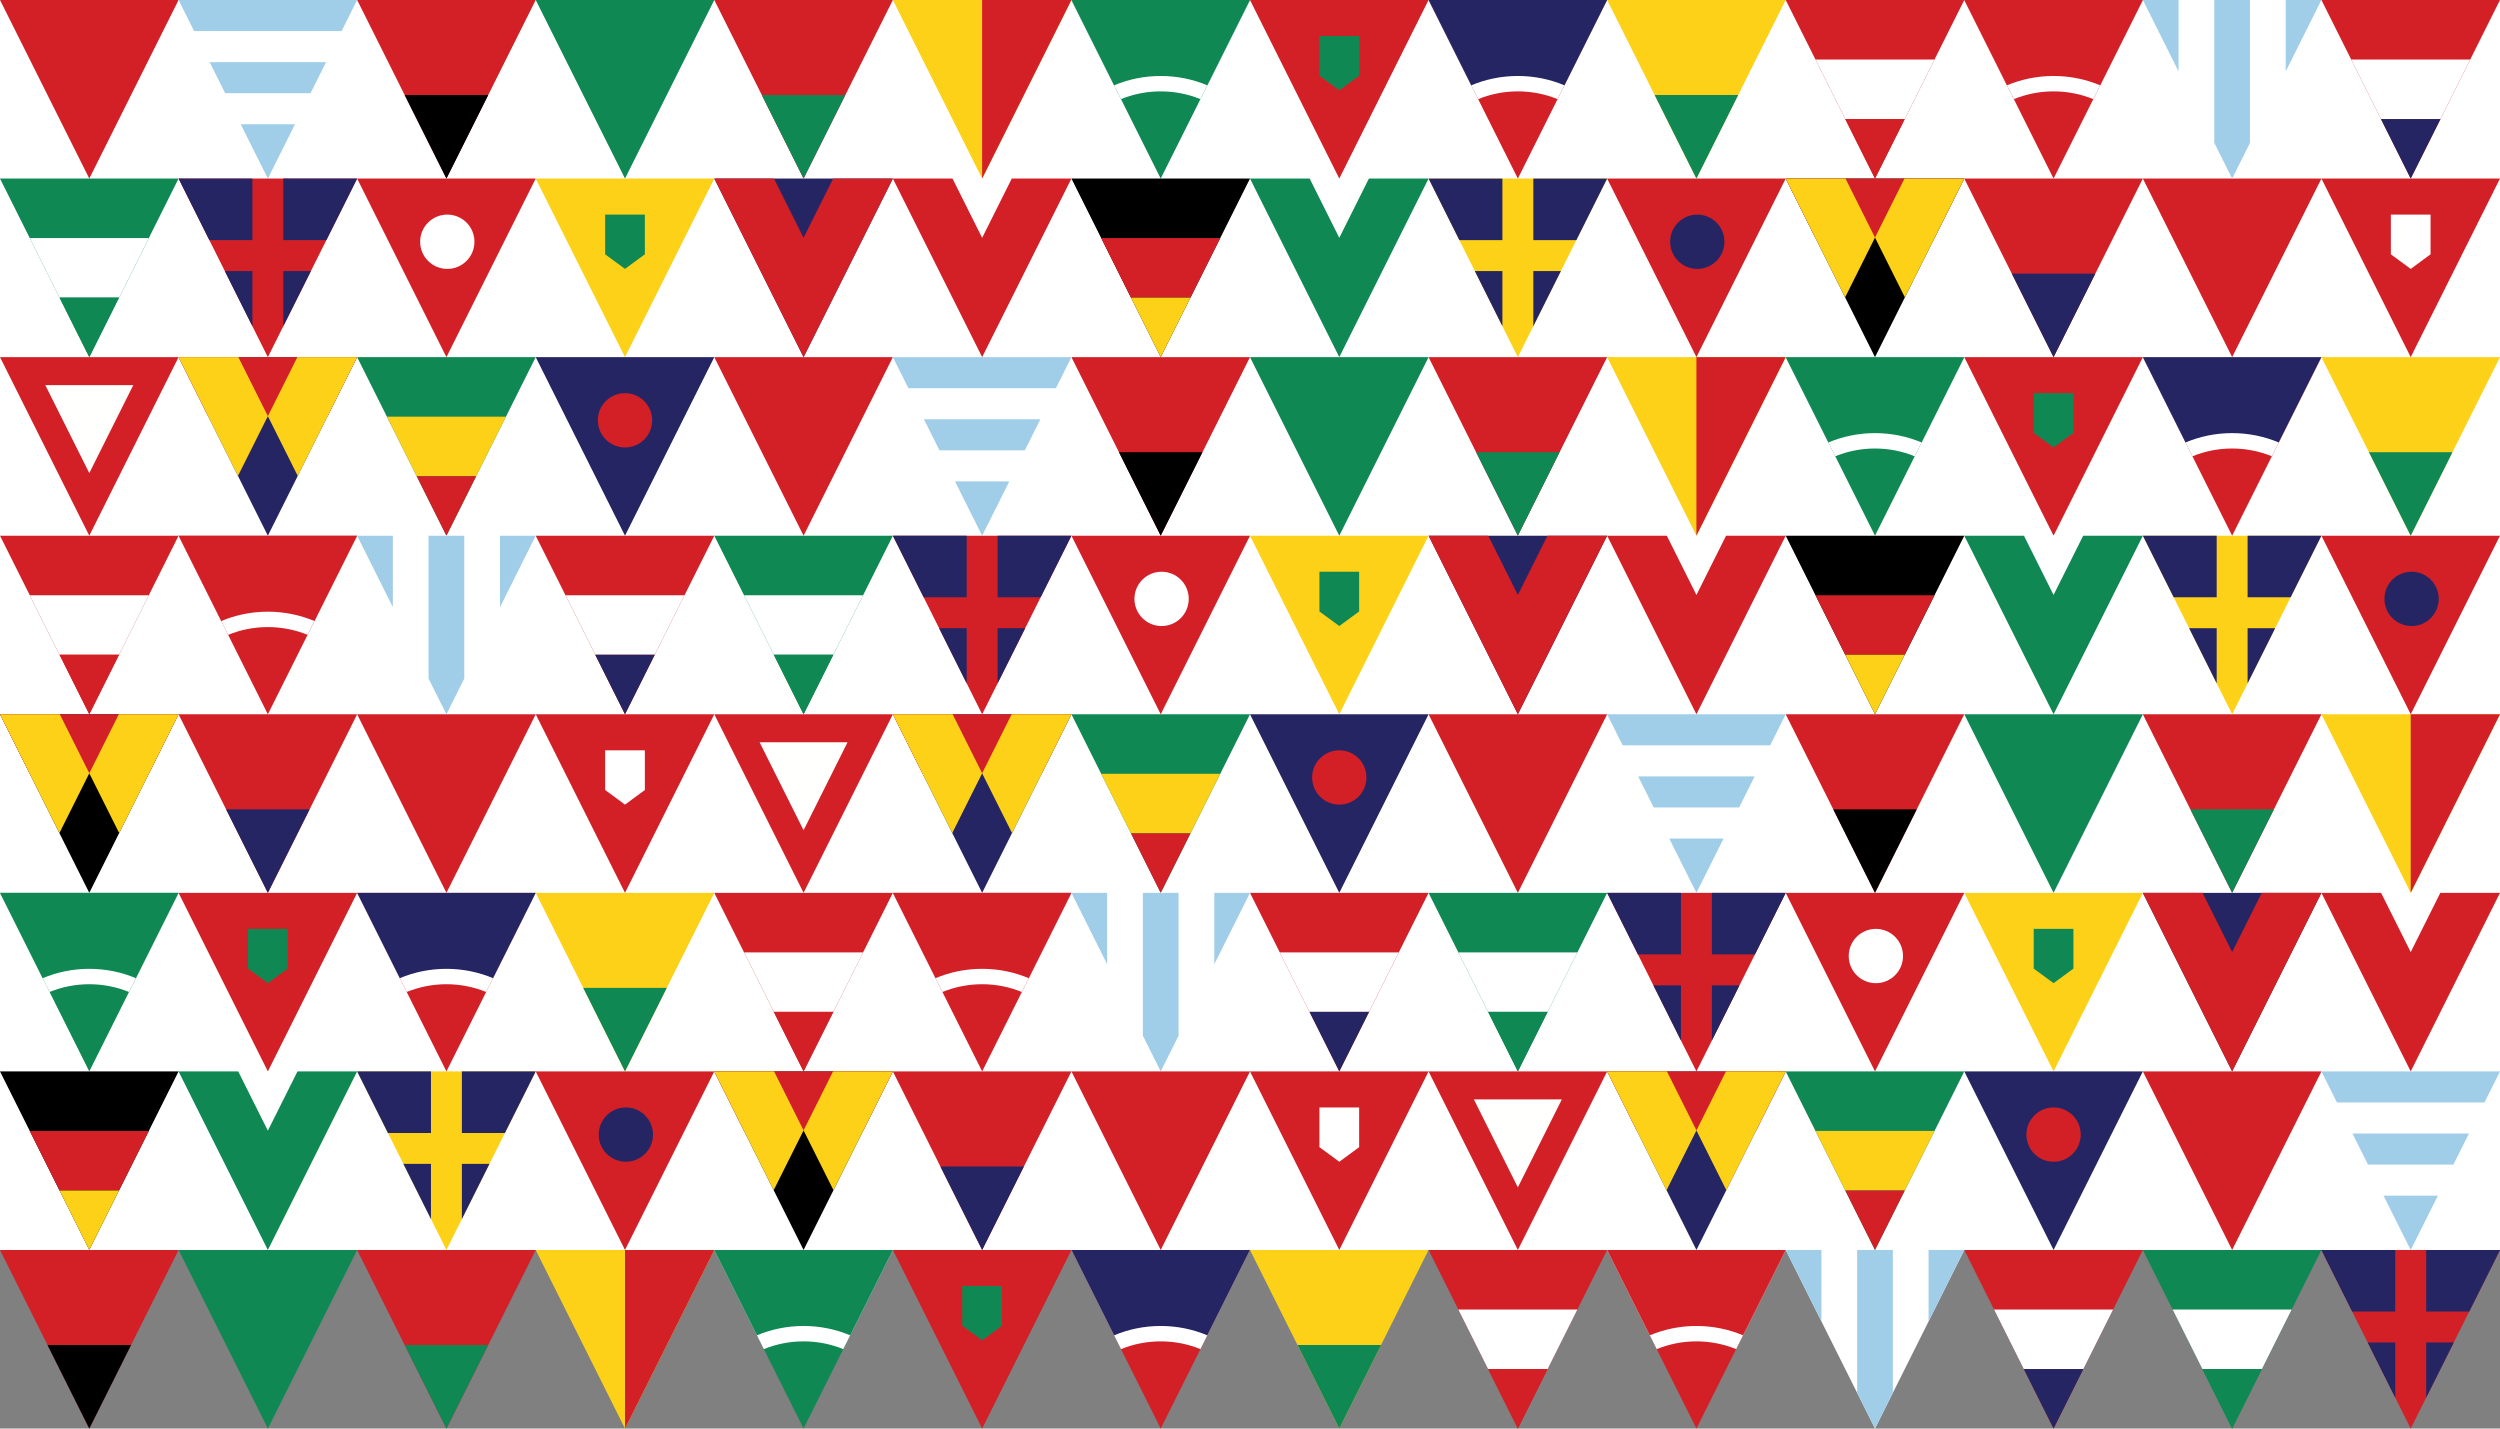 <?xml version="1.0" encoding="utf-8"?>
<!-- Generator: Adobe Illustrator 16.0.0, SVG Export Plug-In . SVG Version: 6.00 Build 0)  -->
<!DOCTYPE svg PUBLIC "-//W3C//DTD SVG 1.1//EN" "http://www.w3.org/Graphics/SVG/1.1/DTD/svg11.dtd">
<svg version="1.1" id="Layer_1" xmlns="http://www.w3.org/2000/svg" xmlns:xlink="http://www.w3.org/1999/xlink" x="0px" y="0px"
	 width="3409.16px" height="1948.08px" viewBox="0 0 3409.16 1948.08" enable-background="new 0 0 3409.16 1948.08"
	 xml:space="preserve">
<rect x="0" y="0" width="3409.16" height="1948.08" fill="#808080" stroke="none"/>
<rect y="-0.003" fill="#FFFFFF" width="3409.161" height="1704.557"/>
<polygon fill="#D32027" points="0.002,-0.004 121.757,243.506 243.512,-0.004 "/>
<polygon fill="#0F8853" points="730.534,-0.004 852.289,243.506 974.043,-0.004 "/>
<polygon fill="#D32027" points="487.022,-0.003 608.777,243.507 730.532,-0.003 "/>
<polygon points="551.816,129.584 608.778,243.507 665.739,129.584 "/>
<polygon fill="#FFFFFF" points="243.512,-0.003 365.267,243.507 487.022,-0.003 "/>
<path fill="#A0CEE8" d="M328.241,169.457l37.026,74.05l37.024-74.05H328.241z M285.876,84.727l21.183,42.365h116.415l21.183-42.365
	H285.876z M243.511-0.003l21.182,42.365h201.146l21.182-42.365H243.511z"/>
<polygon fill="#D32027" points="974.044,-0.003 1095.799,243.507 1217.554,-0.003 "/>
<polygon fill="#0F8853" points="1038.837,129.584 1095.799,243.507 1152.76,129.584 "/>
<polygon fill="#FDD118" points="1217.554,-0.003 1339.309,243.507 1461.064,-0.003 "/>
<polygon fill="#D32027" points="1339.309,-0.003 1339.309,243.507 1461.065,-0.003 "/>
<polygon fill="#0F8853" points="1461.068,-0.004 1582.824,243.506 1704.578,-0.004 "/>
<g>
	<defs>
		<rect id="SVGID_1_" y="-0.004" width="3409.161" height="1948.084"/>
	</defs>
	<clipPath id="SVGID_2_">
		<use xlink:href="#SVGID_1_"  overflow="visible"/>
	</clipPath>
	<path clip-path="url(#SVGID_2_)" fill="#FFFFFF" d="M1636.98,135.192l67.598-135.196h-243.51l67.597,135.196
		c16.711-6.823,34.993-10.593,54.158-10.593S1620.269,128.369,1636.98,135.192"/>
	<path clip-path="url(#SVGID_2_)" fill="#0F8853" d="M1646.397,116.358l58.181-116.362h-243.51l58.181,116.362
		c19.557-8.21,41.034-12.751,63.574-12.751C1605.362,103.607,1626.84,108.148,1646.397,116.358"/>
</g>
<polygon fill="#D32027" points="1948.086,-0.003 2069.842,243.507 2191.596,-0.003 "/>
<g>
	<defs>
		<rect id="SVGID_3_" y="-0.004" width="3409.161" height="1948.084"/>
	</defs>
	<clipPath id="SVGID_4_">
		<use xlink:href="#SVGID_3_"  overflow="visible"/>
	</clipPath>
	<path clip-path="url(#SVGID_4_)" fill="#FFFFFF" d="M2123.998,135.192l67.598-135.196h-243.51l67.598,135.196
		c16.711-6.823,34.992-10.593,54.157-10.593S2107.287,128.369,2123.998,135.192"/>
	<path clip-path="url(#SVGID_4_)" fill="#252563" d="M2133.415,116.359l58.181-116.362h-243.51l58.181,116.362
		c19.558-8.21,41.035-12.751,63.574-12.751C2092.381,103.608,2113.857,108.149,2133.415,116.359"/>
</g>
<polygon fill="#D32027" points="2435.106,-0.004 2556.862,243.506 2678.616,-0.004 "/>
<polygon fill="#FFFFFF" points="2597.447,162.336 2638.032,81.167 2475.692,81.167 2516.277,162.336 "/>
<polygon fill="#D32027" points="2516.277,162.336 2556.862,243.506 2597.447,162.336 "/>
<polygon fill="#D32027" points="2678.619,-0.003 2800.373,243.507 2922.129,-0.003 "/>
<g>
	<defs>
		<rect id="SVGID_5_" y="-0.004" width="3409.161" height="1948.084"/>
	</defs>
	<clipPath id="SVGID_6_">
		<use xlink:href="#SVGID_5_"  overflow="visible"/>
	</clipPath>
	<path clip-path="url(#SVGID_6_)" fill="#FFFFFF" d="M2854.53,135.192l67.598-135.196h-243.51l67.598,135.196
		c16.71-6.823,34.992-10.593,54.157-10.593S2837.819,128.369,2854.53,135.192"/>
	<path clip-path="url(#SVGID_6_)" fill="#D32027" d="M2863.947,116.359l58.181-116.362h-243.51l58.181,116.362
		c19.557-8.21,41.034-12.751,63.574-12.751S2844.39,108.149,2863.947,116.359"/>
</g>
<polygon fill="#D32027" points="487.022,243.506 608.777,487.017 730.532,243.506 "/>
<g>
	<defs>
		<rect id="SVGID_7_" y="-0.004" width="3409.161" height="1948.084"/>
	</defs>
	<clipPath id="SVGID_8_">
		<use xlink:href="#SVGID_7_"  overflow="visible"/>
	</clipPath>
	<path clip-path="url(#SVGID_8_)" fill="#FFFFFF" d="M609.964,366.686c20.448,0,37.025-16.577,37.025-37.025
		s-16.577-37.025-37.025-37.025c-20.448,0-37.025,16.577-37.025,37.025S589.516,366.686,609.964,366.686"/>
</g>
<polygon fill="#D32027" points="3165.643,-0.004 3287.397,243.506 3409.152,-0.004 "/>
<polygon fill="#FFFFFF" points="3327.982,162.336 3368.568,81.167 3206.228,81.167 3246.812,162.336 "/>
<polygon fill="#252563" points="3246.812,162.336 3287.398,243.506 3327.982,162.336 "/>
<polygon fill="#FFFFFF" points="1217.557,243.506 1339.312,487.017 1461.067,243.506 "/>
<polygon fill="#D32027" points="1298.908,243.506 1217.557,243.506 1339.312,487.017 1461.067,243.506 1379.71,243.506 
	1339.309,324.309 "/>
<polygon fill="#FFFFFF" points="1704.582,243.507 1826.336,487.017 1948.092,243.507 "/>
<polygon fill="#FFFFFF" points="1704.579,243.507 1826.334,487.017 1948.089,243.507 "/>
<polygon fill="#0F8853" points="1785.93,243.507 1704.579,243.507 1826.334,487.017 1948.089,243.507 1866.731,243.507 
	1826.33,324.309 "/>
<polygon points="1461.067,243.507 1582.822,487.017 1704.577,243.507 "/>
<polygon fill="#D32027" points="1623.408,405.847 1663.993,324.677 1501.653,324.677 1542.238,405.847 "/>
<polygon fill="#FDD118" points="1542.238,405.847 1582.823,487.017 1623.408,405.847 "/>
<polygon fill="#FDD118" points="1948.092,243.507 2069.847,487.017 2191.602,243.507 "/>
<path fill="#252563" d="M2090.924,369.604v75.262l37.629-75.262H2090.924z M2011.142,369.604l37.63,75.26v-75.26H2011.142z
	 M2048.771,327.454v-83.947h-100.68l41.975,83.947H2048.771z M2149.629,327.454l41.974-83.947h-100.679v83.947H2149.629z"/>
<polygon fill="#D32027" points="2191.6,243.507 2313.354,487.017 2435.109,243.507 "/>
<g>
	<defs>
		<rect id="SVGID_9_" y="-0.004" width="3409.161" height="1948.084"/>
	</defs>
	<clipPath id="SVGID_10_">
		<use xlink:href="#SVGID_9_"  overflow="visible"/>
	</clipPath>
	<path clip-path="url(#SVGID_10_)" fill="#252563" d="M2314.541,366.686c20.448,0,37.025-16.577,37.025-37.025
		s-16.577-37.025-37.025-37.025c-20.447,0-37.024,16.577-37.024,37.025S2294.094,366.686,2314.541,366.686"/>
</g>
<polygon points="2435.11,243.507 2556.865,487.017 2678.62,243.507 "/>
<polygon fill="#D32027" points="2678.621,243.507 2435.111,243.507 2475.347,323.979 2638.385,323.979 "/>
<path fill="#FDD118" d="M2556.869,323.972l40.76,81.519l80.992-161.984h-81.52L2556.869,323.972z M2516.63,243.507h-81.52
	l80.992,161.984l40.76-81.519L2516.63,243.507z"/>
<polygon fill="#D32027" points="2678.621,243.507 2800.376,487.017 2922.131,243.507 "/>
<polygon fill="#252563" points="2743.414,373.094 2800.375,487.018 2857.338,373.094 "/>
<polygon fill="#D32027" points="3165.643,243.506 3287.397,487.016 3409.152,243.506 "/>
<polygon fill="#FFFFFF" points="3314.473,346.788 3314.473,292.636 3260.321,292.636 3260.321,346.788 3287.396,366.686 "/>
<polygon fill="#D32027" points="2922.133,243.507 3043.887,487.017 3165.643,243.507 "/>
<polygon fill="#FDD118" points="2191.596,-0.003 2313.352,243.507 2435.105,-0.003 "/>
<polygon fill="#0F8853" points="2256.391,129.584 2313.352,243.507 2370.312,129.584 "/>
<polygon fill="#D32027" points="243.511,243.507 365.267,487.017 487.021,243.507 "/>
<path fill="#252563" d="M386.343,369.604v75.262l37.63-75.262H386.343z M306.561,369.604l37.63,75.26v-75.26H306.561z
	 M344.191,327.454v-83.947H243.512l41.973,83.947H344.191z M445.049,327.454l41.973-83.947H386.343v83.947H445.049z"/>
<polygon fill="#FFFFFF" points="2922.132,-0.004 3043.888,243.506 3165.643,-0.004 "/>
<path fill="#A0CEE8" d="M2922.129-0.004l48.701,97.403V-0.004H2922.129z M3019.531-0.004v194.805l24.354,48.705l24.347-48.697
	V-0.004H3019.531z M3116.934-0.004v97.411l48.705-97.411H3116.934z"/>
<polygon fill="#0F8853" points="0,243.506 121.756,487.016 243.51,243.506 "/>
<polygon fill="#FFFFFF" points="162.34,405.847 202.925,324.677 40.585,324.677 81.17,405.847 "/>
<polygon fill="#0F8853" points="81.17,405.847 121.755,487.017 162.34,405.847 "/>
<polygon fill="#FDD118" points="730.533,243.507 852.288,487.017 974.043,243.507 "/>
<polygon fill="#0F8853" points="879.364,346.788 879.364,292.636 825.212,292.636 825.212,346.788 852.287,366.686 "/>
<polygon fill="#FFFFFF" points="974.046,243.507 1095.802,487.017 1217.557,243.507 "/>
<polygon fill="#252563" points="974.043,243.507 1095.798,487.017 1217.554,243.507 "/>
<polygon fill="#D32027" points="1055.395,243.507 974.043,243.507 1095.799,487.017 1217.554,243.507 1136.197,243.507 
	1095.796,324.309 "/>
<polygon fill="#FFFFFD" points="0.001,487.018 121.757,730.527 243.511,487.018 "/>
<g>
	<defs>
		<rect id="SVGID_11_" y="-0.004" width="3409.161" height="1948.084"/>
	</defs>
	<clipPath id="SVGID_12_">
		<use xlink:href="#SVGID_11_"  overflow="visible"/>
	</clipPath>
	<path clip-path="url(#SVGID_12_)" fill="none" stroke="#D32027" stroke-width="38.18" d="M30.89,506.107
		c30.288,60.575,60.579,121.158,90.866,181.733c30.288-60.575,60.579-121.158,90.867-181.733H30.89z"/>
</g>
<polygon fill="#252563" points="243.511,487.017 365.267,730.527 487.021,487.017 "/>
<polygon fill="#D32027" points="487.022,487.017 243.512,487.017 283.748,567.489 446.786,567.489 "/>
<path fill="#FDD118" d="M365.271,567.482l40.759,81.519l80.992-161.984h-81.519L365.271,567.482z M325.031,487.017h-81.519
	l80.992,161.984l40.76-81.519L325.031,487.017z"/>
<polygon fill="#0F8853" points="487.022,487.017 608.777,730.527 730.532,487.017 "/>
<polygon fill="#FDD118" points="649.362,649.357 689.947,568.188 527.607,568.188 568.192,649.357 "/>
<polygon fill="#D32027" points="568.192,649.357 608.777,730.527 649.362,649.357 "/>
<polygon fill="#252563" points="730.533,487.017 852.288,730.527 974.042,487.017 "/>
<g>
	<defs>
		<rect id="SVGID_13_" y="-0.004" width="3409.161" height="1948.084"/>
	</defs>
	<clipPath id="SVGID_14_">
		<use xlink:href="#SVGID_13_"  overflow="visible"/>
	</clipPath>
	<path clip-path="url(#SVGID_14_)" fill="#D32027" d="M852.292,610.196c20.448,0,37.025-16.577,37.025-37.025
		s-16.577-37.025-37.025-37.025c-20.448,0-37.025,16.577-37.025,37.025S831.844,610.196,852.292,610.196"/>
</g>
<polygon fill="#D32027" points="1704.575,-0.003 1826.331,243.507 1948.085,-0.003 "/>
<polygon fill="#0F8853" points="1853.405,103.277 1853.405,49.125 1799.254,49.125 1799.254,103.277 1826.328,123.175 "/>
<polygon fill="#D32027" points="974.043,487.017 1095.798,730.527 1217.553,487.017 "/>
<polygon fill="#0F8853" points="1704.575,487.017 1826.33,730.527 1948.085,487.017 "/>
<polygon fill="#D32027" points="1461.064,487.017 1582.819,730.527 1704.574,487.017 "/>
<polygon points="1525.858,616.604 1582.82,730.527 1639.781,616.604 "/>
<polygon fill="#FFFFFF" points="1217.554,487.017 1339.309,730.527 1461.063,487.017 "/>
<path fill="#A0CEE8" d="M1302.283,656.478l37.025,74.05l37.025-74.05H1302.283z M1281.101,614.112h116.415l21.182-42.365h-158.78
	L1281.101,614.112z M1439.881,529.382l21.182-42.365h-243.51l21.183,42.365H1439.881z"/>
<polygon fill="#D32027" points="1948.085,487.017 2069.84,730.527 2191.595,487.017 "/>
<polygon fill="#0F8853" points="2012.879,616.604 2069.84,730.527 2126.802,616.604 "/>
<polygon fill="#FDD118" points="2191.596,487.017 2313.351,730.527 2435.105,487.017 "/>
<polygon fill="#D32027" points="2435.105,487.017 2313.351,487.017 2313.351,730.527 "/>
<polygon fill="#0F8853" points="2435.109,487.017 2556.865,730.527 2678.619,487.017 "/>
<g>
	<defs>
		<rect id="SVGID_15_" y="-0.004" width="3409.161" height="1948.084"/>
	</defs>
	<clipPath id="SVGID_16_">
		<use xlink:href="#SVGID_15_"  overflow="visible"/>
	</clipPath>
	<path clip-path="url(#SVGID_16_)" fill="#FFFFFF" d="M2611.021,622.213l67.598-135.196h-243.51l67.598,135.196
		c16.711-6.823,34.992-10.593,54.157-10.593S2594.311,615.39,2611.021,622.213"/>
	<path clip-path="url(#SVGID_16_)" fill="#0F8853" d="M2620.438,603.379l58.181-116.362h-243.51l58.181,116.362
		c19.558-8.21,41.035-12.751,63.574-12.751C2579.404,590.628,2600.881,595.169,2620.438,603.379"/>
</g>
<polygon fill="#D32027" points="2922.128,487.017 3043.883,730.527 3165.638,487.017 "/>
<g>
	<defs>
		<rect id="SVGID_17_" y="-0.004" width="3409.161" height="1948.084"/>
	</defs>
	<clipPath id="SVGID_18_">
		<use xlink:href="#SVGID_17_"  overflow="visible"/>
	</clipPath>
	<path clip-path="url(#SVGID_18_)" fill="#FFFFFF" d="M3098.039,622.213l67.599-135.196h-243.511l67.599,135.196
		c16.71-6.823,34.992-10.593,54.157-10.593C3063.047,611.62,3081.328,615.39,3098.039,622.213"/>
	<path clip-path="url(#SVGID_18_)" fill="#252563" d="M3107.456,603.379l58.181-116.362h-243.51l58.182,116.362
		c19.557-8.21,41.033-12.751,63.573-12.751S3087.899,595.169,3107.456,603.379"/>
</g>
<polygon fill="#FDD118" points="3165.639,487.018 3287.394,730.527 3409.148,487.018 "/>
<polygon fill="#0F8853" points="3230.432,616.604 3287.393,730.527 3344.354,616.604 "/>
<polygon fill="#D32027" points="2678.617,487.017 2800.371,730.527 2922.127,487.017 "/>
<polygon fill="#0F8853" points="2827.447,590.298 2827.447,536.146 2773.295,536.146 2773.295,590.298 2800.37,610.196 "/>
<polygon fill="#D32027" points="0.001,730.528 121.757,974.038 243.511,730.528 "/>
<polygon fill="#FFFFFF" points="162.341,892.868 202.926,811.698 40.586,811.698 81.171,892.868 "/>
<polygon fill="#D32027" points="81.171,892.868 121.756,974.038 162.341,892.868 "/>
<polygon fill="#D32027" points="243.512,730.528 365.267,974.038 487.021,730.528 "/>
<g>
	<defs>
		<rect id="SVGID_19_" y="-0.004" width="3409.161" height="1948.084"/>
	</defs>
	<clipPath id="SVGID_20_">
		<use xlink:href="#SVGID_19_"  overflow="visible"/>
	</clipPath>
	<path clip-path="url(#SVGID_20_)" fill="#FFFFFF" d="M419.424,865.724l67.598-135.196h-243.51l67.597,135.196
		c16.711-6.823,34.993-10.593,54.158-10.593S402.712,858.9,419.424,865.724"/>
	<path clip-path="url(#SVGID_20_)" fill="#D32027" d="M428.84,846.89l58.181-116.362h-243.51l58.181,116.362
		c19.557-8.21,41.034-12.751,63.574-12.751C387.805,834.139,409.283,838.68,428.84,846.89"/>
</g>
<polygon fill="#D32027" points="730.536,730.528 852.291,974.038 974.046,730.528 "/>
<polygon fill="#FFFFFF" points="892.876,892.868 933.461,811.698 771.121,811.698 811.706,892.868 "/>
<polygon fill="#252563" points="811.706,892.868 852.291,974.038 892.876,892.868 "/>
<polygon fill="#FFFFFF" points="487.026,730.528 608.781,974.038 730.536,730.528 "/>
<path fill="#A0CEE8" d="M681.827,827.939l48.706-97.411h-48.706V827.939z M487.022,730.528l48.701,97.402v-97.402H487.022z
	 M633.126,730.528h-48.701v194.805l24.352,48.705l24.349-48.697V730.528z"/>
<polygon fill="#D32027" points="1461.069,730.528 1582.824,974.038 1704.579,730.528 "/>
<g>
	<defs>
		<rect id="SVGID_21_" y="-0.004" width="3409.161" height="1948.084"/>
	</defs>
	<clipPath id="SVGID_22_">
		<use xlink:href="#SVGID_21_"  overflow="visible"/>
	</clipPath>
	<path clip-path="url(#SVGID_22_)" fill="#FFFFFF" d="M1584.011,853.707c20.448,0,37.025-16.577,37.025-37.025
		s-16.577-37.025-37.025-37.025c-20.448,0-37.025,16.577-37.025,37.025S1563.562,853.707,1584.011,853.707"/>
</g>
<polygon fill="#FFFFFF" points="2191.604,730.528 2313.359,974.038 2435.113,730.528 "/>
<polygon fill="#D32027" points="2272.955,730.528 2191.604,730.528 2313.359,974.038 2435.114,730.528 2353.757,730.528 
	2313.355,811.33 "/>
<polygon fill="#FFFFFF" points="2678.629,730.528 2800.384,974.038 2922.139,730.528 "/>
<polygon fill="#FFFFFF" points="2678.626,730.528 2800.381,974.038 2922.136,730.528 "/>
<polygon fill="#0F8853" points="2759.977,730.528 2678.625,730.528 2800.381,974.038 2922.136,730.528 2840.778,730.528 
	2800.377,811.33 "/>
<polygon points="2435.114,730.528 2556.869,974.038 2678.624,730.528 "/>
<polygon fill="#D32027" points="2597.455,892.868 2638.039,811.698 2475.699,811.698 2516.284,892.868 "/>
<polygon fill="#FDD118" points="2516.285,892.868 2556.869,974.038 2597.455,892.868 "/>
<polygon fill="#FDD118" points="2922.139,730.528 3043.895,974.038 3165.648,730.528 "/>
<path fill="#252563" d="M3064.971,856.625v75.262l37.63-75.262H3064.971z M2985.188,856.625l37.63,75.26v-75.26H2985.188z
	 M3022.818,814.475v-83.947H2922.14l41.974,83.947H3022.818z M3123.677,814.475l41.973-83.947h-100.679v83.947H3123.677z"/>
<polygon fill="#D32027" points="3165.646,730.528 3287.402,974.038 3409.156,730.528 "/>
<g>
	<defs>
		<rect id="SVGID_23_" y="-0.004" width="3409.161" height="1948.084"/>
	</defs>
	<clipPath id="SVGID_24_">
		<use xlink:href="#SVGID_23_"  overflow="visible"/>
	</clipPath>
	<path clip-path="url(#SVGID_24_)" fill="#252563" d="M3288.588,853.707c20.448,0,37.025-16.577,37.025-37.025
		s-16.577-37.025-37.025-37.025c-20.447,0-37.024,16.577-37.024,37.025S3268.141,853.707,3288.588,853.707"/>
</g>
<polygon fill="#D32027" points="1217.559,730.528 1339.313,974.038 1461.068,730.528 "/>
<path fill="#252563" d="M1360.39,856.625v75.262l37.63-75.262H1360.39z M1280.607,856.625l37.63,75.26v-75.26H1280.607z
	 M1318.238,814.475v-83.947h-100.679l41.974,83.947H1318.238z M1419.096,814.475l41.974-83.947h-100.68v83.947H1419.096z"/>
<polygon fill="#0F8853" points="974.047,730.528 1095.802,974.038 1217.557,730.528 "/>
<polygon fill="#FFFFFF" points="1136.387,892.868 1176.972,811.698 1014.632,811.698 1055.217,892.868 "/>
<polygon fill="#0F8853" points="1055.217,892.868 1095.802,974.038 1136.387,892.868 "/>
<polygon fill="#FDD118" points="1704.581,730.528 1826.336,974.038 1948.091,730.528 "/>
<polygon fill="#0F8853" points="1853.411,833.809 1853.411,779.657 1799.259,779.657 1799.259,833.809 1826.334,853.707 "/>
<polygon fill="#FFFFFF" points="1948.094,730.528 2069.849,974.038 2191.604,730.528 "/>
<polygon fill="#252563" points="1948.091,730.528 2069.846,974.038 2191.601,730.528 "/>
<polygon fill="#D32027" points="2029.441,730.528 1948.091,730.528 2069.846,974.038 2191.601,730.528 2110.243,730.528 
	2069.843,811.33 "/>
<polygon points="0.001,974.038 121.757,1217.548 243.511,974.038 "/>
<polygon fill="#D32027" points="0.002,974.038 40.238,1054.511 203.276,1054.511 243.512,974.038 "/>
<path fill="#FDD118" d="M0.002,974.038l80.992,161.983l40.759-81.519L81.52,974.038H0.002z M161.993,974.038l-40.233,80.465
	l40.76,81.519l80.992-161.983H161.993z"/>
<polygon fill="#D32027" points="243.512,974.038 365.267,1217.548 487.022,974.038 "/>
<polygon fill="#252563" points="308.306,1103.625 365.268,1217.549 422.229,1103.625 "/>
<polygon fill="#D32027" points="730.537,974.038 852.292,1217.548 974.046,974.038 "/>
<polygon fill="#FFFFFF" points="879.367,1077.319 879.367,1023.167 825.215,1023.167 825.215,1077.319 852.291,1097.217 "/>
<polygon fill="#D32027" points="487.022,974.038 608.777,1217.548 730.532,974.038 "/>
<polygon fill="#FFFFFD" points="974.047,974.038 1095.802,1217.548 1217.557,974.038 "/>
<g>
	<defs>
		<rect id="SVGID_25_" y="-0.004" width="3409.161" height="1948.084"/>
	</defs>
	<clipPath id="SVGID_26_">
		<use xlink:href="#SVGID_25_"  overflow="visible"/>
	</clipPath>
	<path clip-path="url(#SVGID_26_)" fill="none" stroke="#D32027" stroke-width="38.18" d="M1004.936,993.128
		c30.288,60.575,60.579,121.158,90.866,181.733c30.288-60.575,60.579-121.158,90.867-181.733H1004.936z"/>
</g>
<polygon fill="#252563" points="1217.558,974.038 1339.312,1217.548 1461.067,974.038 "/>
<polygon fill="#D32027" points="1461.068,974.038 1217.559,974.038 1257.794,1054.51 1420.833,1054.51 "/>
<path fill="#FDD118" d="M1339.317,1054.503l40.759,81.52l80.992-161.984h-81.518L1339.317,1054.503z M1299.077,974.038h-81.519
	l80.992,161.984l40.76-81.52L1299.077,974.038z"/>
<polygon fill="#0F8853" points="1461.068,974.038 1582.823,1217.548 1704.578,974.038 "/>
<polygon fill="#FDD118" points="1623.409,1136.378 1663.994,1055.208 1501.654,1055.208 1542.239,1136.378 "/>
<polygon fill="#D32027" points="1542.239,1136.378 1582.824,1217.549 1623.409,1136.378 "/>
<polygon fill="#252563" points="1704.579,974.039 1826.334,1217.549 1948.089,974.039 "/>
<g>
	<defs>
		<rect id="SVGID_27_" y="-0.004" width="3409.161" height="1948.084"/>
	</defs>
	<clipPath id="SVGID_28_">
		<use xlink:href="#SVGID_27_"  overflow="visible"/>
	</clipPath>
	<path clip-path="url(#SVGID_28_)" fill="#D32027" d="M1826.339,1097.218c20.447,0,37.024-16.577,37.024-37.025
		c0-20.447-16.577-37.024-37.024-37.024c-20.448,0-37.025,16.577-37.025,37.024
		C1789.313,1080.641,1805.891,1097.218,1826.339,1097.218"/>
</g>
<polygon fill="#D32027" points="1948.09,974.038 2069.844,1217.548 2191.6,974.038 "/>
<polygon fill="#0F8853" points="2678.621,974.038 2800.376,1217.548 2922.131,974.038 "/>
<polygon fill="#D32027" points="2435.11,974.039 2556.865,1217.549 2678.62,974.039 "/>
<polygon points="2499.904,1103.626 2556.865,1217.549 2613.826,1103.626 "/>
<polygon fill="#FFFFFF" points="2191.6,974.039 2313.354,1217.549 2435.109,974.039 "/>
<path fill="#A0CEE8" d="M2276.329,1143.499l37.024,74.05l37.025-74.05H2276.329z M2255.146,1101.133h116.415l21.183-42.364h-158.78
	L2255.146,1101.133z M2413.927,1016.403l21.183-42.365h-243.511l21.184,42.365H2413.927z"/>
<polygon fill="#D32027" points="2922.132,974.039 3043.887,1217.549 3165.642,974.039 "/>
<polygon fill="#0F8853" points="2986.925,1103.626 3043.886,1217.549 3100.848,1103.626 "/>
<polygon fill="#FDD118" points="3165.642,974.038 3287.396,1217.548 3409.151,974.038 "/>
<polygon fill="#D32027" points="3287.396,974.038 3287.396,1217.548 3409.152,974.038 "/>
<polygon fill="#0F8853" points="0.002,1217.549 121.757,1461.06 243.512,1217.549 "/>
<g>
	<defs>
		<rect id="SVGID_29_" y="-0.004" width="3409.161" height="1948.084"/>
	</defs>
	<clipPath id="SVGID_30_">
		<use xlink:href="#SVGID_29_"  overflow="visible"/>
	</clipPath>
	<path clip-path="url(#SVGID_30_)" fill="#FFFFFF" d="M175.914,1352.745l67.598-135.196H0.002l67.597,135.196
		c16.711-6.823,34.993-10.594,54.158-10.594S159.203,1345.922,175.914,1352.745"/>
	<path clip-path="url(#SVGID_30_)" fill="#0F8853" d="M185.331,1333.911l58.181-116.362H0.001l58.181,116.362
		c19.557-8.21,41.034-12.751,63.574-12.751C144.295,1321.16,165.773,1325.701,185.331,1333.911"/>
</g>
<polygon fill="#D32027" points="487.023,1217.549 608.778,1461.059 730.533,1217.549 "/>
<g>
	<defs>
		<rect id="SVGID_31_" y="-0.004" width="3409.161" height="1948.084"/>
	</defs>
	<clipPath id="SVGID_32_">
		<use xlink:href="#SVGID_31_"  overflow="visible"/>
	</clipPath>
	<path clip-path="url(#SVGID_32_)" fill="#FFFFFF" d="M662.936,1352.745l67.598-135.196h-243.51l67.598,135.196
		c16.71-6.823,34.992-10.594,54.157-10.594S646.225,1345.922,662.936,1352.745"/>
	<path clip-path="url(#SVGID_32_)" fill="#252563" d="M672.352,1333.911l58.181-116.362h-243.51l58.181,116.362
		c19.557-8.21,41.034-12.751,63.574-12.751C631.317,1321.16,652.795,1325.701,672.352,1333.911"/>
</g>
<polygon fill="#FDD118" points="730.534,1217.549 852.289,1461.059 974.044,1217.549 "/>
<polygon fill="#0F8853" points="795.328,1347.137 852.29,1461.06 909.25,1347.137 "/>
<polygon fill="#D32027" points="243.512,1217.549 365.267,1461.059 487.022,1217.549 "/>
<polygon fill="#0F8853" points="392.343,1320.83 392.343,1266.678 338.191,1266.678 338.191,1320.83 365.266,1340.728 "/>
<polygon fill="#D32027" points="974.047,1217.549 1095.802,1461.059 1217.557,1217.549 "/>
<polygon fill="#FFFFFF" points="1136.387,1379.889 1176.972,1298.719 1014.632,1298.719 1055.217,1379.889 "/>
<polygon fill="#D32027" points="1055.217,1379.889 1095.802,1461.059 1136.387,1379.889 "/>
<polygon fill="#D32027" points="1217.558,1217.549 1339.312,1461.059 1461.068,1217.549 "/>
<g>
	<defs>
		<rect id="SVGID_33_" y="-0.004" width="3409.161" height="1948.084"/>
	</defs>
	<clipPath id="SVGID_34_">
		<use xlink:href="#SVGID_33_"  overflow="visible"/>
	</clipPath>
	<path clip-path="url(#SVGID_34_)" fill="#FFFFFF" d="M1393.47,1352.745l67.598-135.196h-243.51l67.597,135.196
		c16.711-6.823,34.993-10.594,54.158-10.594C1358.478,1342.151,1376.759,1345.922,1393.47,1352.745"/>
	<path clip-path="url(#SVGID_34_)" fill="#D32027" d="M1402.887,1333.911l58.181-116.362h-243.51l58.181,116.362
		c19.557-8.21,41.034-12.751,63.574-12.751C1361.852,1321.16,1383.33,1325.701,1402.887,1333.911"/>
</g>
<polygon fill="#D32027" points="1704.583,1217.549 1826.338,1461.059 1948.093,1217.549 "/>
<polygon fill="#FFFFFF" points="1866.923,1379.889 1907.508,1298.719 1745.168,1298.719 1785.753,1379.889 "/>
<polygon fill="#252563" points="1785.753,1379.889 1826.338,1461.06 1866.923,1379.889 "/>
<polygon fill="#FFFFFF" points="1461.072,1217.549 1582.827,1461.059 1704.582,1217.549 "/>
<path fill="#A0CEE8" d="M1655.874,1314.96l48.706-97.411h-48.706V1314.96z M1461.068,1217.549l48.701,97.402v-97.402H1461.068z
	 M1607.172,1217.549h-48.701v194.805l24.352,48.705l24.349-48.696V1217.549z"/>
<polygon fill="#D32027" points="2435.115,1217.549 2556.87,1461.059 2678.625,1217.549 "/>
<g>
	<defs>
		<rect id="SVGID_35_" y="-0.004" width="3409.161" height="1948.084"/>
	</defs>
	<clipPath id="SVGID_36_">
		<use xlink:href="#SVGID_35_"  overflow="visible"/>
	</clipPath>
	<path clip-path="url(#SVGID_36_)" fill="#FFFFFF" d="M2558.057,1340.728c20.448,0,37.025-16.576,37.025-37.024
		s-16.577-37.025-37.025-37.025s-37.025,16.577-37.025,37.025S2537.608,1340.728,2558.057,1340.728"/>
</g>
<polygon fill="#FFFFFF" points="3165.65,1217.549 3287.406,1461.06 3409.16,1217.549 "/>
<polygon fill="#D32027" points="3327.803,1217.549 3287.402,1298.351 3247.001,1217.549 3165.65,1217.549 3287.406,1461.06 
	3409.16,1217.549 "/>
<polygon fill="#D32027" points="2191.604,1217.549 2313.359,1461.059 2435.114,1217.549 "/>
<path fill="#252563" d="M2334.436,1343.646v75.262l37.631-75.262H2334.436z M2254.654,1343.646l37.63,75.26v-75.26H2254.654z
	 M2292.284,1301.496v-83.947h-100.679l41.974,83.947H2292.284z M2393.143,1301.496l41.973-83.947h-100.68v83.947H2393.143z"/>
<polygon fill="#0F8853" points="1948.094,1217.549 2069.849,1461.059 2191.604,1217.549 "/>
<polygon fill="#FFFFFF" points="2110.434,1379.889 2151.019,1298.719 1988.679,1298.719 2029.264,1379.889 "/>
<polygon fill="#0F8853" points="2029.264,1379.889 2069.849,1461.059 2110.434,1379.889 "/>
<polygon fill="#FDD118" points="2678.627,1217.549 2800.381,1461.059 2922.137,1217.549 "/>
<polygon fill="#0F8853" points="2827.457,1320.83 2827.457,1266.678 2773.305,1266.678 2773.305,1320.83 2800.38,1340.728 "/>
<polygon fill="#FFFFFF" points="2922.14,1217.549 3043.895,1461.059 3165.649,1217.549 "/>
<polygon fill="#252563" points="2922.137,1217.549 3043.892,1461.059 3165.646,1217.549 "/>
<polygon fill="#D32027" points="3003.488,1217.549 2922.137,1217.549 3043.892,1461.059 3165.646,1217.549 3084.29,1217.549 
	3043.889,1298.351 "/>
<polygon fill="#FFFFFF" points="243.515,1461.059 365.27,1704.569 487.025,1461.059 "/>
<polygon fill="#FFFFFF" points="243.512,1461.059 365.267,1704.569 487.022,1461.059 "/>
<polygon fill="#0F8853" points="324.863,1461.059 243.512,1461.059 365.267,1704.569 487.022,1461.059 405.665,1461.059 
	365.264,1541.861 "/>
<polygon points="0.001,1461.06 121.757,1704.569 243.512,1461.06 "/>
<polygon fill="#D32027" points="162.342,1623.399 202.927,1542.229 40.586,1542.229 81.171,1623.399 "/>
<polygon fill="#FDD118" points="81.171,1623.399 121.757,1704.569 162.342,1623.399 "/>
<polygon fill="#FDD118" points="487.025,1461.059 608.78,1704.569 730.535,1461.059 "/>
<path fill="#252563" d="M629.856,1587.157v75.262l37.63-75.262H629.856z M550.075,1587.157l37.63,75.26v-75.26H550.075z
	 M587.705,1545.006v-83.947H487.025L529,1545.006H587.705z M688.562,1545.006l41.973-83.947H629.856v83.947H688.562z"/>
<polygon fill="#D32027" points="730.533,1461.059 852.288,1704.569 974.043,1461.059 "/>
<g>
	<defs>
		<rect id="SVGID_37_" y="-0.004" width="3409.161" height="1948.084"/>
	</defs>
	<clipPath id="SVGID_38_">
		<use xlink:href="#SVGID_37_"  overflow="visible"/>
	</clipPath>
	<path clip-path="url(#SVGID_38_)" fill="#252563" d="M853.475,1584.238c20.448,0,37.025-16.577,37.025-37.025
		c0-20.447-16.577-37.024-37.025-37.024s-37.025,16.577-37.025,37.024C816.45,1567.661,833.026,1584.238,853.475,1584.238"/>
</g>
<polygon points="974.047,1461.059 1095.802,1704.569 1217.557,1461.059 "/>
<polygon fill="#D32027" points="1217.558,1461.059 974.048,1461.059 1014.284,1541.531 1177.322,1541.531 "/>
<path fill="#FDD118" d="M1095.807,1541.524l40.759,81.519l80.992-161.984h-81.518L1095.807,1541.524z M1055.566,1461.059h-81.519
	l80.992,161.984l40.76-81.519L1055.566,1461.059z"/>
<polygon fill="#D32027" points="1217.558,1461.059 1339.312,1704.569 1461.067,1461.059 "/>
<polygon fill="#252563" points="1282.352,1590.646 1339.313,1704.569 1396.274,1590.646 "/>
<polygon fill="#D32027" points="1704.583,1461.059 1826.338,1704.569 1948.093,1461.059 "/>
<polygon fill="#FFFFFF" points="1853.413,1564.341 1853.413,1510.188 1799.262,1510.188 1799.262,1564.341 1826.336,1584.238 "/>
<polygon fill="#D32027" points="1461.068,1461.06 1582.823,1704.569 1704.578,1461.06 "/>
<polygon fill="#FFFFFD" points="1948.094,1461.059 2069.848,1704.569 2191.604,1461.059 "/>
<g>
	<defs>
		<rect id="SVGID_39_" y="-0.004" width="3409.161" height="1948.084"/>
	</defs>
	<clipPath id="SVGID_40_">
		<use xlink:href="#SVGID_39_"  overflow="visible"/>
	</clipPath>
	<path clip-path="url(#SVGID_40_)" fill="none" stroke="#D32027" stroke-width="38.18" d="M1978.982,1480.149
		c30.287,60.575,60.578,121.158,90.865,181.733c30.288-60.575,60.58-121.158,90.867-181.733H1978.982z"/>
</g>
<polygon fill="#252563" points="2191.604,1461.059 2313.358,1704.569 2435.113,1461.059 "/>
<polygon fill="#D32027" points="2435.114,1461.059 2191.604,1461.059 2231.84,1541.531 2394.878,1541.531 "/>
<path fill="#FDD118" d="M2313.363,1541.524l40.759,81.519l80.992-161.984h-81.52L2313.363,1541.524z M2273.123,1461.059h-81.52
	l80.992,161.984l40.76-81.519L2273.123,1461.059z"/>
<polygon fill="#0F8853" points="2435.114,1461.059 2556.869,1704.569 2678.624,1461.059 "/>
<polygon fill="#FDD118" points="2597.455,1623.399 2638.039,1542.229 2475.699,1542.229 2516.284,1623.399 "/>
<polygon fill="#D32027" points="2516.285,1623.399 2556.869,1704.569 2597.455,1623.399 "/>
<polygon fill="#252563" points="2678.625,1461.06 2800.38,1704.569 2922.135,1461.06 "/>
<g>
	<defs>
		<rect id="SVGID_41_" y="-0.004" width="3409.161" height="1948.084"/>
	</defs>
	<clipPath id="SVGID_42_">
		<use xlink:href="#SVGID_41_"  overflow="visible"/>
	</clipPath>
	<path clip-path="url(#SVGID_42_)" fill="#D32027" d="M2800.385,1584.238c20.448,0,37.025-16.576,37.025-37.024
		s-16.577-37.025-37.025-37.025s-37.025,16.577-37.025,37.025S2779.937,1584.238,2800.385,1584.238"/>
</g>
<polygon fill="#D32027" points="2922.135,1461.06 3043.891,1704.569 3165.645,1461.06 "/>
<polygon fill="#FFFFFF" points="3165.646,1461.06 3287.4,1704.569 3409.155,1461.06 "/>
<path fill="#A0CEE8" d="M3250.375,1630.52l37.024,74.05l37.026-74.05H3250.375z M3208.01,1545.789l21.183,42.365h116.415
	l21.182-42.365H3208.01z M3165.645,1461.06l21.184,42.365h201.145l21.182-42.365H3165.645z"/>
<polygon fill="#0F8853" points="243.512,1704.569 365.268,1948.08 487.022,1704.569 "/>
<polygon fill="#D32027" points="0.001,1704.569 121.757,1948.08 243.512,1704.569 "/>
<polygon points="64.794,1834.157 121.757,1948.08 178.719,1834.157 "/>
<polygon fill="#D32027" points="487.022,1704.569 608.777,1948.08 730.532,1704.569 "/>
<polygon fill="#0F8853" points="551.816,1834.157 608.778,1948.08 665.739,1834.157 "/>
<polygon fill="#FDD118" points="730.533,1704.569 852.289,1948.08 974.042,1704.569 "/>
<polygon fill="#D32027" points="852.288,1704.569 852.288,1948.08 974.043,1704.569 "/>
<polygon fill="#0F8853" points="974.047,1704.569 1095.804,1948.079 1217.558,1704.569 "/>
<g>
	<defs>
		<rect id="SVGID_43_" y="-0.004" width="3409.161" height="1948.084"/>
	</defs>
	<clipPath id="SVGID_44_">
		<use xlink:href="#SVGID_43_"  overflow="visible"/>
	</clipPath>
	<path clip-path="url(#SVGID_44_)" fill="#FFFFFF" d="M1149.959,1839.766l67.598-135.196h-243.51l67.597,135.196
		c16.711-6.823,34.993-10.594,54.158-10.594S1133.249,1832.942,1149.959,1839.766"/>
	<path clip-path="url(#SVGID_44_)" fill="#0F8853" d="M1159.376,1820.932l58.181-116.362h-243.51l58.181,116.362
		c19.557-8.21,41.034-12.751,63.574-12.751C1118.341,1808.181,1139.819,1812.722,1159.376,1820.932"/>
</g>
<polygon fill="#D32027" points="1461.069,1704.569 1582.825,1948.08 1704.579,1704.569 "/>
<g>
	<defs>
		<rect id="SVGID_45_" y="-0.004" width="3409.161" height="1948.084"/>
	</defs>
	<clipPath id="SVGID_46_">
		<use xlink:href="#SVGID_45_"  overflow="visible"/>
	</clipPath>
	<path clip-path="url(#SVGID_46_)" fill="#FFFFFF" d="M1636.981,1839.766l67.598-135.196h-243.51l67.597,135.196
		c16.711-6.823,34.993-10.593,54.158-10.593S1620.271,1832.942,1636.981,1839.766"/>
	<path clip-path="url(#SVGID_46_)" fill="#252563" d="M1646.398,1820.933l58.181-116.362h-243.51l58.181,116.362
		c19.557-8.21,41.034-12.751,63.574-12.751C1605.363,1808.182,1626.841,1812.723,1646.398,1820.933"/>
</g>
<polygon fill="#FDD118" points="1704.58,1704.569 1826.335,1948.08 1948.09,1704.569 "/>
<polygon fill="#0F8853" points="1769.373,1834.157 1826.335,1948.08 1883.296,1834.157 "/>
<polygon fill="#D32027" points="1217.558,1704.569 1339.313,1948.08 1461.067,1704.569 "/>
<polygon fill="#0F8853" points="1366.389,1807.851 1366.389,1753.698 1312.236,1753.698 1312.236,1807.851 1339.312,1827.749 "/>
<polygon fill="#D32027" points="1948.093,1704.569 2069.848,1948.08 2191.604,1704.569 "/>
<polygon fill="#FFFFFF" points="2110.434,1866.91 2151.018,1785.74 1988.678,1785.74 2029.263,1866.91 "/>
<polygon fill="#D32027" points="2029.264,1866.91 2069.848,1948.08 2110.434,1866.91 "/>
<polygon fill="#D32027" points="2191.604,1704.569 2313.359,1948.08 2435.113,1704.569 "/>
<g>
	<defs>
		<rect id="SVGID_47_" y="-0.004" width="3409.161" height="1948.084"/>
	</defs>
	<clipPath id="SVGID_48_">
		<use xlink:href="#SVGID_47_"  overflow="visible"/>
	</clipPath>
	<path clip-path="url(#SVGID_48_)" fill="#FFFFFF" d="M2367.516,1839.766l67.598-135.196h-243.51l67.598,135.196
		c16.711-6.823,34.992-10.593,54.157-10.593S2350.805,1832.942,2367.516,1839.766"/>
	<path clip-path="url(#SVGID_48_)" fill="#D32027" d="M2376.933,1820.933l58.181-116.362h-243.51l58.181,116.362
		c19.558-8.21,41.034-12.751,63.574-12.751S2357.375,1812.723,2376.933,1820.933"/>
</g>
<polygon fill="#D32027" points="2678.628,1704.569 2800.384,1948.08 2922.139,1704.569 "/>
<polygon fill="#FFFFFF" points="2840.969,1866.91 2881.553,1785.74 2719.213,1785.74 2759.798,1866.91 "/>
<polygon fill="#252563" points="2759.799,1866.91 2800.384,1948.08 2840.968,1866.91 "/>
<polygon fill="#FFFFFF" points="2435.117,1704.569 2556.873,1948.08 2678.627,1704.569 "/>
<path fill="#A0CEE8" d="M2435.114,1704.569l48.701,97.402v-97.402H2435.114z M2532.517,1704.569v194.806l24.353,48.705
	l24.349-48.697v-194.813H2532.517z M2629.92,1704.569v97.411l48.705-97.411H2629.92z"/>
<polygon fill="#D32027" points="3165.65,1704.569 3287.406,1948.08 3409.16,1704.569 "/>
<path fill="#252563" d="M3228.701,1830.668l37.629,75.26v-75.26H3228.701z M3308.482,1830.668v75.262l37.629-75.262H3308.482z
	 M3165.65,1704.569l41.974,83.947h58.706v-83.947H3165.65z M3308.482,1704.569v83.947h58.705l41.974-83.947H3308.482z"/>
<polygon fill="#0F8853" points="2922.139,1704.569 3043.895,1948.08 3165.648,1704.569 "/>
<polygon fill="#FFFFFF" points="3084.479,1866.91 3125.064,1785.74 2962.725,1785.74 3003.31,1866.91 "/>
<polygon fill="#0F8853" points="3003.309,1866.91 3043.895,1948.08 3084.479,1866.91 "/>
</svg>
